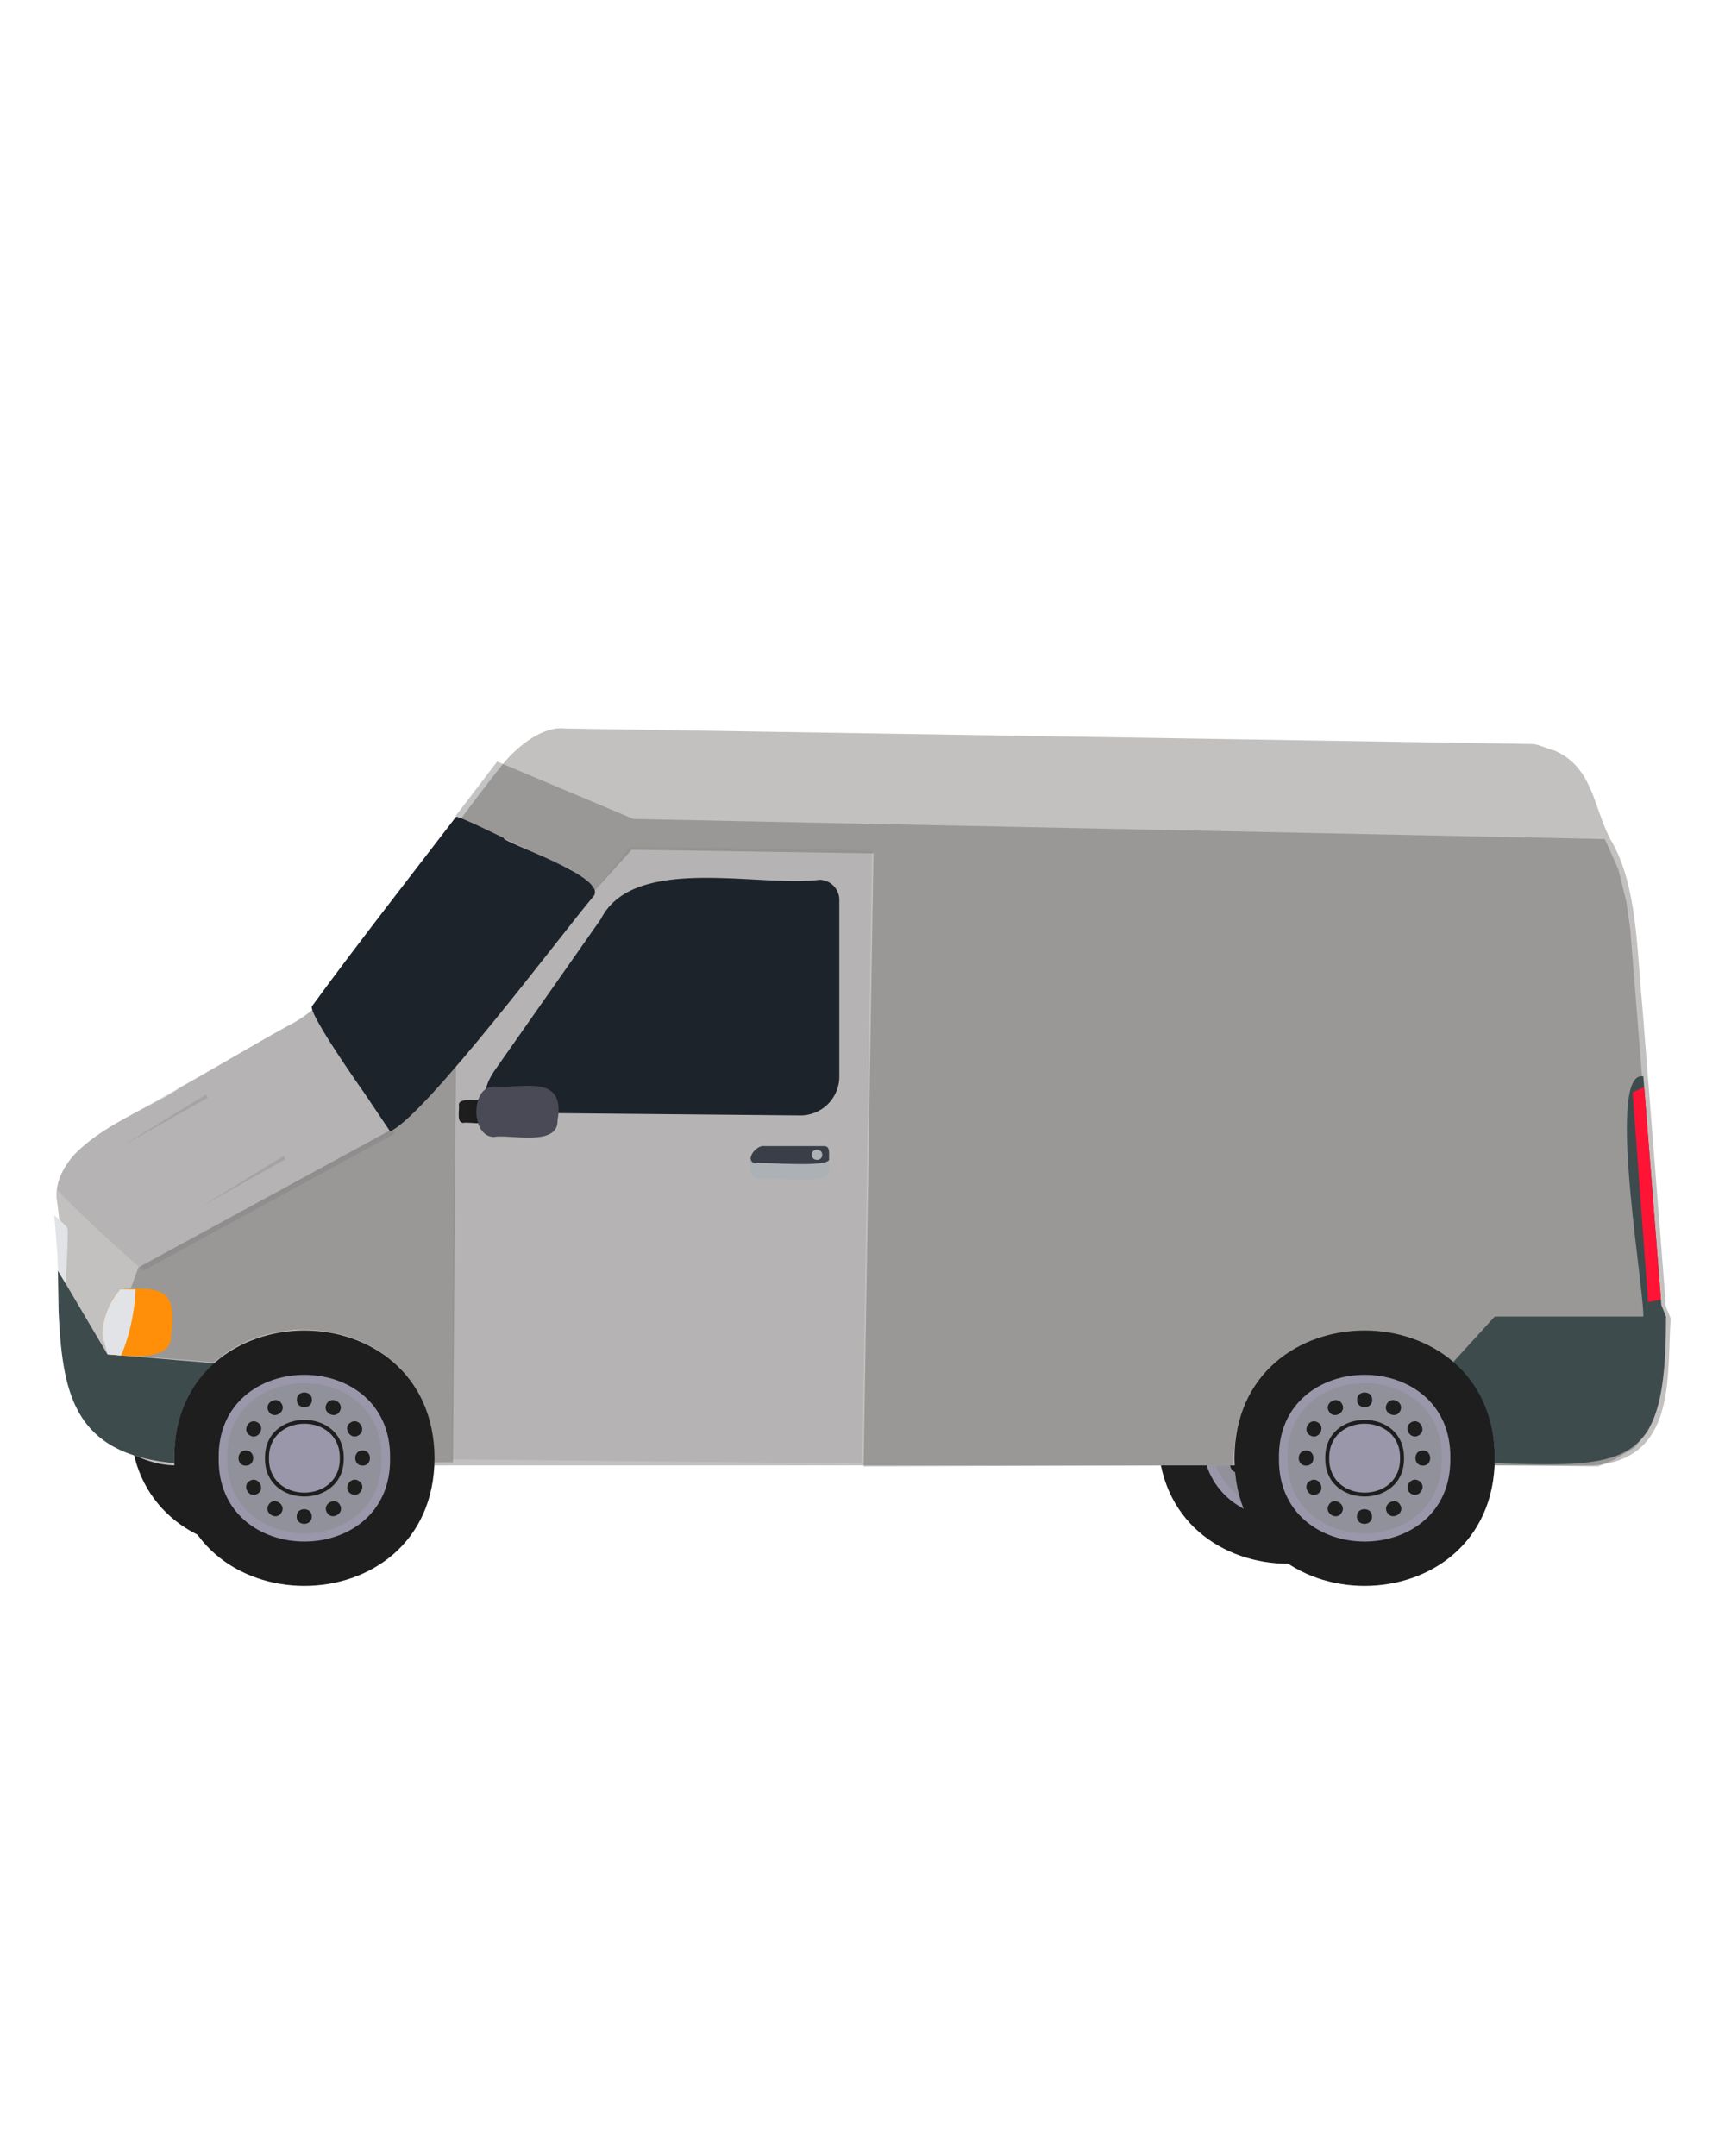 <svg id="Capa_1" data-name="Capa 1" xmlns="http://www.w3.org/2000/svg" xmlns:xlink="http://www.w3.org/1999/xlink" viewBox="0 0 1080 1350"><defs><style>.cls-1{fill:#1e1e1e;}.cls-2{fill:#9a97aa;}.cls-3{fill:#90919a;}.cls-4{fill:#c3c1c0;}.cls-5{fill:#7f8081;opacity:0.2;}.cls-6{fill:#353535;opacity:0.29;}.cls-7{fill:#1d232a;}.cls-8{fill:#abb1b5;}.cls-9{fill:#383f48;}.cls-10{fill:#3d4b4d;}.cls-11{fill:#ff1436;}.cls-12{fill:url(#linear-gradient);}.cls-13{fill:#4a4a56;}.cls-14{fill:#ff8f08;}.cls-15{fill:#e2e3e7;}.cls-16{fill:#282828;opacity:0.11;}</style><linearGradient id="linear-gradient" x1="-254.34" y1="696.1" x2="-233.77" y2="696.1" gradientTransform="matrix(-1, 0, 0, 1, 53.42, 0)" gradientUnits="userSpaceOnUse"><stop offset="0" stop-color="#161616"/><stop offset="0.3" stop-color="#1a1a1a"/><stop offset="0.79" stop-color="#1e1e1e"/><stop offset="0.8" stop-color="#1e1e1e"/></linearGradient></defs><path class="cls-1" d="M888,899.2c-.47,106.6-162.56,106.59-163,0C725.41,792.6,887.49,792.61,888,899.2Z"/><path class="cls-2" d="M860.09,899.2c1,69.61-108.32,69.61-107.3,0C751.77,829.59,861.12,829.59,860.09,899.2Z"/><path class="cls-3" d="M854.73,899.2c.92,62.66-97.5,62.66-96.58,0C757.23,836.54,855.66,836.54,854.73,899.2Z"/><path class="cls-1" d="M831.09,899.2c.47,32-49.77,32-49.3,0C781.32,867.21,831.57,867.21,831.09,899.2Z"/><path class="cls-2" d="M828.62,899.2c.42,28.78-44.78,28.78-44.36,0C783.84,870.42,829,870.42,828.62,899.2Z"/><path class="cls-1" d="M811.17,862.66c.09,6.13-9.55,6.13-9.46,0C801.62,856.52,811.26,856.52,811.17,862.66Z"/><path class="cls-1" d="M828.84,869.87c-3,5.36-11.34.53-8.19-4.73C823.64,859.78,832,864.6,828.84,869.87Z"/><path class="cls-1" d="M840.53,885c-5.28,3.14-10.09-5.21-4.72-8.2S845.89,882,840.53,885Z"/><path class="cls-1" d="M843.09,903.88c-6.14.08-6.12-9.57,0-9.46C849.25,894.34,849.23,904,843.09,903.88Z"/><path class="cls-1" d="M835.84,921.54c-5.35-3-.51-11.35,4.75-8.19S841.11,924.7,835.84,921.54Z"/><path class="cls-1" d="M820.73,933.19c-3.13-5.27,5.24-10.07,8.21-4.7C832.07,933.77,823.71,938.56,820.73,933.19Z"/><path class="cls-1" d="M801.81,935.72c-.06-6.13,9.58-6.1,9.46,0C811.34,941.9,801.7,941.86,801.81,935.72Z"/><path class="cls-1" d="M784.17,928.45c3-5.35,11.34-.5,8.17,4.76C789.33,938.56,781,933.7,784.17,928.45Z"/><path class="cls-1" d="M772.54,913.31c5.28-3.12,10.06,5.25,4.69,8.22S767.16,916.28,772.54,913.31Z"/><path class="cls-1" d="M770,894.39c6.14-.06,6.09,9.58,0,9.46C763.85,903.91,763.9,894.27,770,894.39Z"/><path class="cls-1" d="M777.35,876.76c5.34,3,.47,11.34-4.78,8.16C767.23,881.9,772.1,873.58,777.35,876.76Z"/><path class="cls-1" d="M792.5,865.15c3.12,5.29-5.27,10.06-8.22,4.68C781.17,864.54,789.55,859.77,792.5,865.15Z"/><path class="cls-1" d="M244.52,890C244,996.6,82,996.59,81.49,890,82,783.39,244.05,783.4,244.52,890Z"/><path class="cls-2" d="M216.65,890c1,69.61-108.32,69.61-107.3,0C108.34,820.38,217.68,820.38,216.65,890Z"/><path class="cls-3" d="M211.29,890c.92,62.66-97.5,62.66-96.58,0C113.79,827.34,212.22,827.34,211.29,890Z"/><path class="cls-1" d="M187.66,890c.46,32-49.78,32-49.31,0C137.88,858,188.13,858,187.66,890Z"/><path class="cls-2" d="M185.18,890c.42,28.78-44.78,28.78-44.36,0C140.4,861.22,185.61,861.22,185.18,890Z"/><path class="cls-1" d="M167.73,853.45c.09,6.14-9.55,6.14-9.46,0C158.18,847.31,167.82,847.31,167.73,853.45Z"/><path class="cls-1" d="M185.4,860.67c-3,5.35-11.34.53-8.19-4.74C180.21,850.57,188.55,855.4,185.4,860.67Z"/><path class="cls-1" d="M197.09,875.76c-5.27,3.14-10.09-5.22-4.72-8.2C197.64,864.42,202.45,872.77,197.09,875.76Z"/><path class="cls-1" d="M199.65,894.67c-6.13.08-6.12-9.56,0-9.46C205.81,885.13,205.79,894.77,199.65,894.67Z"/><path class="cls-1" d="M192.41,912.33c-5.36-3-.52-11.34,4.75-8.18C202.51,907.15,197.67,915.49,192.41,912.33Z"/><path class="cls-1" d="M177.29,924c-3.13-5.28,5.24-10.08,8.21-4.71C188.63,924.56,180.27,929.36,177.29,924Z"/><path class="cls-1" d="M158.37,926.52c-.06-6.14,9.58-6.1,9.47,0C167.9,932.69,158.26,932.66,158.37,926.52Z"/><path class="cls-1" d="M140.73,919.24c3-5.35,11.34-.49,8.17,4.77C145.89,929.35,137.56,924.5,140.73,919.24Z"/><path class="cls-1" d="M129.1,904.11c5.28-3.12,10.06,5.25,4.69,8.21C128.5,915.44,123.72,907.07,129.1,904.11Z"/><path class="cls-1" d="M126.6,885.18c6.14,0,6.09,9.59,0,9.47C120.41,894.7,120.46,885.06,126.6,885.18Z"/><path class="cls-1" d="M133.91,867.55c5.34,3,.47,11.35-4.78,8.17C123.79,872.7,128.66,864.37,133.91,867.55Z"/><path class="cls-1" d="M149.06,856c3.12,5.29-5.26,10-8.22,4.67C137.73,855.33,146.11,850.57,149.06,856Z"/><path class="cls-4" d="M35.33,749.67c5.31,34,3.08,77.9,9.09,111.19,7.11,29.8,35,56.9,66.69,56.76,235-.06,651,0,885.26,0,53.54-3.06,47.08-55.07,49.63-91.8-.45-2.64-4-7.83-3.17-10.54l-14.75-187.45c-3.24-31.59-2.82-74.12-19.85-102.32-10.72-20.4-10.86-45-35-55.56-6-1.58-10-4-14.09-4.08l-605.17-9.7c-13.86-1.8-29.63,10.81-38.53,21.55-19.16,23.47-51.39,68.72-69.24,91.89s-37.67,59.47-66.29,72.9c-23.47,13-45.49,26.39-66.48,38.13C90.63,696.66,34.58,713.84,35.33,749.67Z"/><path class="cls-5" d="M35.79,745.15c12.72,13.36,39.9,38.6,54.07,50.43l157.31-85.71c-15.76-23.48-42-59.38-49.7-79.08a126.08,126.08,0,0,1-15.39,10.63c-4.51,2.56-10.6,5.81-16.73,9.29-4.84,2.75-9.47,5.51-14.94,8.62C110.58,682,70.58,704.61,70.58,704.61L60,711.45l-10.16,8.22C42.6,725.2,35.83,738.72,35.79,745.15Z"/><path class="cls-6" d="M1004.76,525.39,396.6,512.8l-85.33-35.94L285.2,511l72.26,33.53,14.77,13.34,23.23-25.81,151.42,2.32-6.17,383.87,231.71-.73.07-8L773.62,899l2.19-9.63,2.92-8.27,3.65-7.51,4.18-6.61,6-7.69,7.85-7,6.51-4.65,8-4.5,8.54-3.58,9.76-2.85,11.63-1.89,11.46-.44,10.76.95,9,1.78,9.77,3.07,9.13,4.12,5.91,3.44,4.29,3,4.19,3.35,6.05,5.85,5.49,6.73,4.86,7.77,3.8,8.18L932.1,890l2.62,13.28.53,14.21,65.27.74,10-4.15,12.91-7.69,8.45-10.37,3.92-8.64,3.56-14.13s4.58-43.27,3.17-47l-2.89-7.65-19-237.25-2.44-16.88-5-20.18Z"/><polygon class="cls-6" points="285.47 667.06 283.58 915.63 271.75 915.66 271.81 912.54 271.71 908.35 271.43 904.2 270.44 896.55 269 889.91 267.14 883.73 265.52 879.48 263 874.03 259.76 868.38 255.53 862.39 250.36 856.5 245.76 852.19 239.09 847.09 232.86 843.26 225.02 839.46 215.15 836.01 204.38 833.67 194.22 832.68 185.3 832.6 175.63 833.76 166.32 835.77 159.64 837.88 155.95 839.31 149.18 842.49 142.78 846.24 133.82 853.08 66.98 847.52 86.64 793.61 243.95 707.9 249.48 704.41 252.13 702.26 285.47 667.06"/><polygon class="cls-5" points="394.6 530.21 546.02 532.53 539.85 916.4 282.72 913.79 284.62 665.22 394.6 530.21"/><path class="cls-7" d="M228.66,685.23l15.56,23.18c22-9.36,110.22-127.21,127-146.73,11.45-12.27-57.22-34.31-55.92-37,0,0-29-14.31-29.83-13.18C260,544.73,220.84,594.93,195.37,630,192.38,634,228.66,685.23,228.66,685.23Z"/><path class="cls-7" d="M316.39,696.71l184.85,1.73a24.31,24.31,0,0,0,24.24-24.39V563.52a12.59,12.59,0,0,0-12.56-12.63c-36.88,5-115.94-16.35-136.67,24.49l-66.94,95.46C298.63,687,304.82,696.71,316.39,696.71Z"/><path class="cls-8" d="M475.41,738.27c4.9-2.07,44.86,5.32,43.65-5.47-.88-2.59,2.36-15.49-2.87-15.16H478.71C468.7,716.69,465.59,737.1,475.41,738.27Z"/><path class="cls-9" d="M473,728.51c2.14-1.31,48.12,3.28,46.06-3.06-.15-2.49,1-7.9-3.06-7.81H478.55C473.43,716.72,465.66,726.88,473,728.51Z"/><path class="cls-8" d="M508.24,723.07c-.07,4.27,6.64,4.27,6.58,0S508.17,718.8,508.24,723.07Z"/><path class="cls-10" d="M935.86,913.08c0,1,0,2.06-.1,3.08,85.81,2.91,107.5,1.75,107.29-91.8H935.86L909.64,853.1A81.45,81.45,0,0,1,935.86,913.08Z"/><path class="cls-10" d="M1028.6,825.85l14.45-.93c.36-.23-2.85-7.34-2.89-7.65L1028.87,674C1004.24,669.14,1031.92,821,1028.6,825.85Z"/><polygon class="cls-11" points="1022.17 683.96 1031.88 815.31 1039.88 813.82 1029.43 680.69 1022.17 683.96"/><path class="cls-12" d="M290.25,703.13c2.67-.93,17.8,2.53,17.4-3-.54-2.59,1.8-11.28-2.95-11.11-2.67.92-17.8-2.53-17.4,2.95C287.83,694.61,285.5,703.3,290.25,703.13Z"/><path class="cls-13" d="M309.44,711.92c9.14-1.87,40.24,6.38,39.63-10.41,5.19-29.51-21.77-19.71-39.63-21.23C294.49,680.12,294.51,712.08,309.44,711.92Z"/><path class="cls-10" d="M36.69,820.91c2.35,52,9.65,89.47,72.49,95.25a80.94,80.94,0,0,1,25.66-62.5L67.25,848l-31-52.44Z"/><path class="cls-1" d="M772.87,913.06c.48,106.6,162.56,106.59,163,0C935.42,806.45,773.33,806.46,772.87,913.06Z"/><path class="cls-2" d="M800.73,913.06c-1,69.6,108.33,69.61,107.3,0C909.05,843.45,799.71,843.45,800.73,913.06Z"/><path class="cls-3" d="M806.09,913.06c-.92,62.65,97.51,62.65,96.58,0C903.59,850.4,805.17,850.4,806.09,913.06Z"/><path class="cls-1" d="M829.73,913.06c-.47,32,49.78,32,49.3,0C879.5,881.07,829.26,881.07,829.73,913.06Z"/><path class="cls-2" d="M832.2,913.06c-.42,28.77,44.79,28.77,44.36,0C877,884.28,831.78,884.28,832.2,913.06Z"/><path class="cls-1" d="M849.65,876.51c-.09,6.14,9.55,6.14,9.46,0C859.2,870.38,849.56,870.38,849.65,876.51Z"/><path class="cls-1" d="M832,883.73c3,5.36,11.34.53,8.19-4.74C837.18,873.64,828.83,878.46,832,883.73Z"/><path class="cls-1" d="M820.29,898.82c5.28,3.14,10.09-5.22,4.72-8.2C819.74,887.48,814.93,895.84,820.29,898.82Z"/><path class="cls-1" d="M817.73,917.73c6.14.08,6.12-9.56,0-9.46C811.58,908.19,811.59,917.84,817.73,917.73Z"/><path class="cls-1" d="M825,935.39c5.35-3,.51-11.34-4.75-8.18C814.87,930.21,819.72,938.55,825,935.39Z"/><path class="cls-1" d="M840.09,947.05c3.13-5.28-5.23-10.07-8.21-4.7S837.12,952.42,840.09,947.05Z"/><path class="cls-1" d="M859,949.58c.07-6.14-9.58-6.1-9.46,0C849.48,955.75,859.12,955.72,859,949.58Z"/><path class="cls-1" d="M876.65,942.3c-3-5.34-11.34-.49-8.17,4.77C871.49,952.41,879.82,947.56,876.65,942.3Z"/><path class="cls-1" d="M888.29,927.17c-5.29-3.12-10.07,5.25-4.7,8.22S893.66,930.13,888.29,927.17Z"/><path class="cls-1" d="M890.78,908.25c-6.14-.06-6.08,9.58.05,9.46C897,917.77,896.92,908.12,890.78,908.25Z"/><path class="cls-1" d="M883.47,890.62c-5.34,3-.47,11.34,4.78,8.16C893.59,895.76,888.72,887.44,883.47,890.62Z"/><path class="cls-1" d="M868.32,879c-3.11,5.29,5.27,10.06,8.22,4.68C879.65,878.4,871.27,873.63,868.32,879Z"/><path class="cls-1" d="M109.06,913.06c.48,106.6,162.56,106.59,163,0C271.61,806.45,109.52,806.46,109.06,913.06Z"/><path class="cls-2" d="M136.92,913.06c-1,69.6,108.33,69.61,107.3,0C245.24,843.45,135.9,843.45,136.92,913.06Z"/><path class="cls-3" d="M142.28,913.06c-.92,62.65,97.51,62.65,96.58,0C239.78,850.4,141.36,850.4,142.28,913.06Z"/><path class="cls-1" d="M165.92,913.06c-.47,32,49.78,32,49.3,0C215.69,881.07,165.45,881.07,165.92,913.06Z"/><path class="cls-2" d="M168.39,913.06c-.42,28.77,44.79,28.77,44.36,0C213.17,884.28,168,884.28,168.39,913.06Z"/><path class="cls-1" d="M185.84,876.51c-.09,6.14,9.55,6.14,9.46,0C195.39,870.38,185.75,870.38,185.84,876.51Z"/><path class="cls-1" d="M168.17,883.73c3,5.36,11.34.53,8.19-4.74C173.37,873.64,165,878.46,168.17,883.73Z"/><path class="cls-1" d="M156.48,898.82c5.28,3.14,10.09-5.22,4.72-8.2C155.93,887.48,151.12,895.84,156.48,898.82Z"/><path class="cls-1" d="M153.92,917.73c6.14.08,6.12-9.56,0-9.46C147.77,908.19,147.78,917.84,153.92,917.73Z"/><path class="cls-1" d="M161.17,935.39c5.35-3,.51-11.34-4.75-8.18C151.06,930.21,155.91,938.55,161.17,935.39Z"/><path class="cls-1" d="M176.28,947.05c3.13-5.28-5.23-10.07-8.21-4.7S173.31,952.42,176.28,947.05Z"/><path class="cls-1" d="M195.2,949.58c.07-6.14-9.58-6.1-9.46,0C185.67,955.75,195.31,955.72,195.2,949.58Z"/><path class="cls-1" d="M212.84,942.3c-3-5.34-11.34-.49-8.17,4.77C207.68,952.41,216,947.56,212.84,942.3Z"/><path class="cls-1" d="M224.48,927.17c-5.29-3.12-10.07,5.25-4.7,8.22S229.85,930.13,224.48,927.17Z"/><path class="cls-1" d="M227,908.25c-6.14-.06-6.08,9.58.05,9.46C233.16,917.77,233.11,908.12,227,908.25Z"/><path class="cls-1" d="M219.66,890.62c-5.34,3-.47,11.34,4.78,8.16C229.78,895.76,224.91,887.44,219.66,890.62Z"/><path class="cls-1" d="M204.51,879c-3.11,5.29,5.27,10.06,8.22,4.68C215.84,878.4,207.46,873.63,204.51,879Z"/><path class="cls-14" d="M64,835c.25,3,6.3,13.24,3.22,13.07,8.85.49,35.77,4.88,39.41-7.85,4.38-30.88-1.24-34.86-31.35-32.84A46.51,46.51,0,0,0,64,835Z"/><path class="cls-15" d="M64,835c.25,3,2.9,10,3.22,13.07l8.5.71c5.2-11.37,8.92-28.86,9.08-41.4H75.31A46.51,46.51,0,0,0,64,835Z"/><path class="cls-15" d="M35.72,782.81c.29,2.91.36,8.82.57,12.11a2.59,2.59,0,0,0,.3,1.19l4.47,7.56c.48-8,1.42-23.93,1.32-33.07a4.76,4.76,0,0,0-1.56-3.44L34,760.89Z"/><polygon class="cls-16" points="125.03 756.11 125.02 756.1 178.74 725.82 177.56 723.82 125.03 756.11"/><polygon class="cls-16" points="76.39 717.64 76.39 717.63 130.1 687.36 128.93 685.36 76.39 717.64"/></svg>